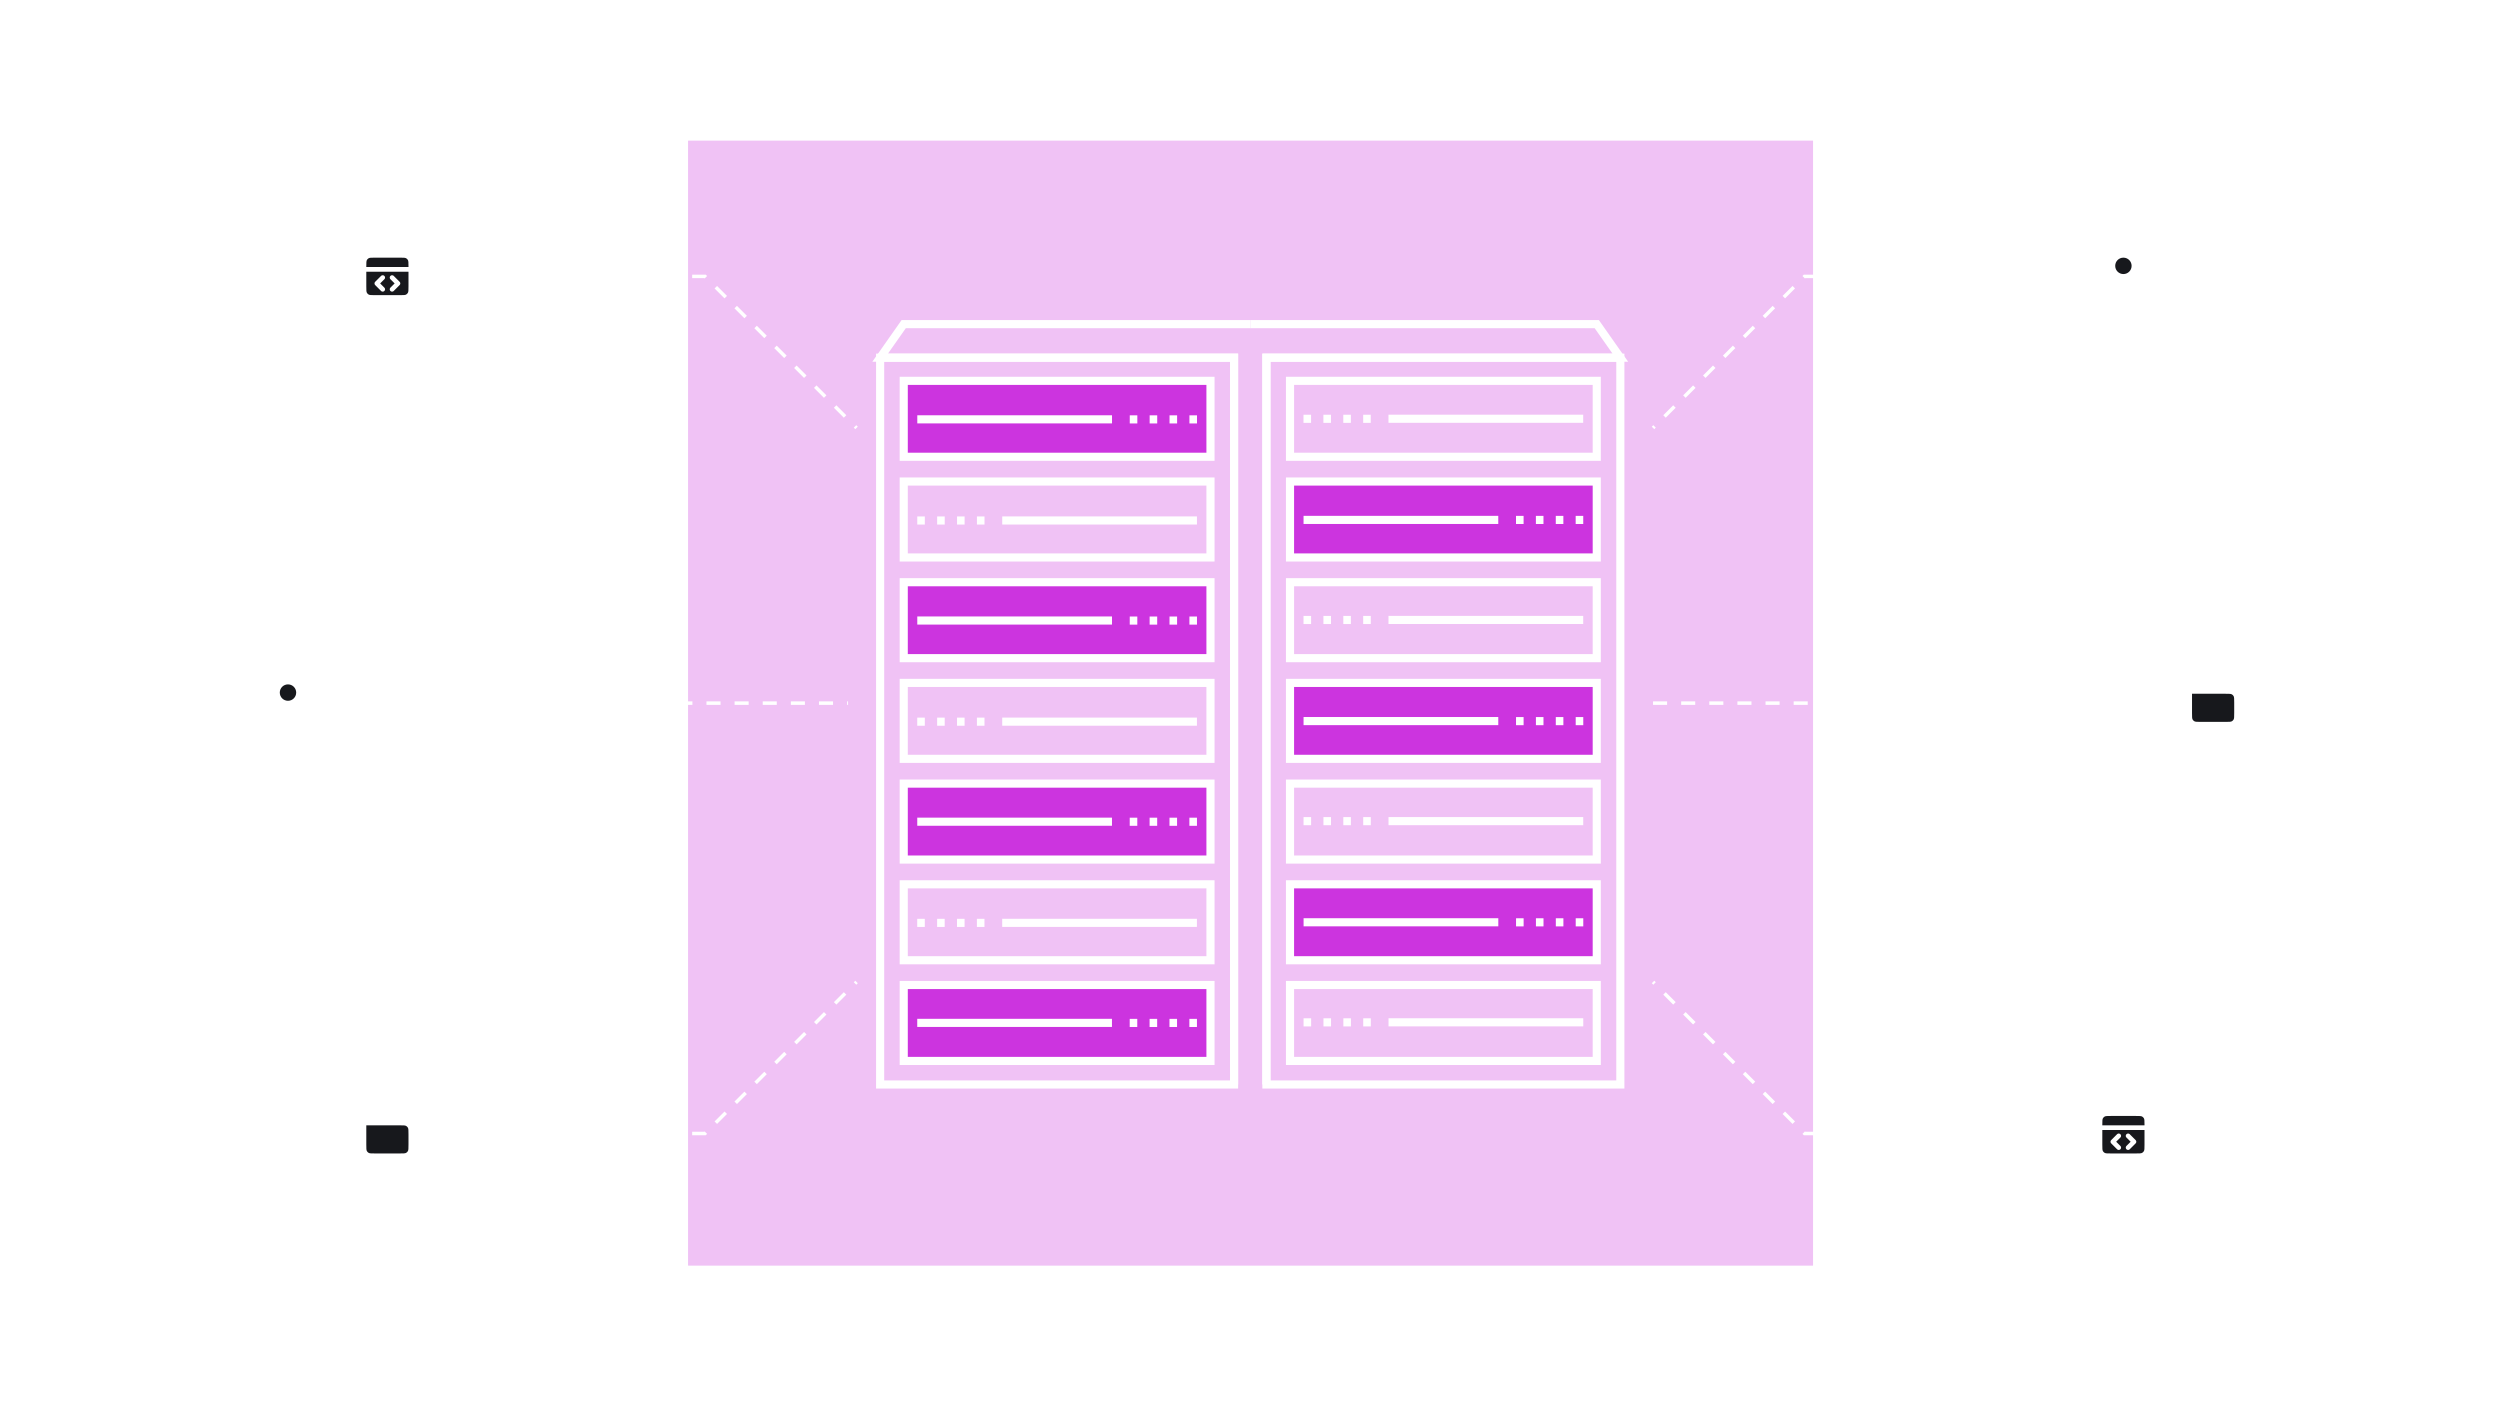 <svg width="1920" height="1080" viewBox="0 0 1920 1080" fill="none" xmlns="http://www.w3.org/2000/svg">
<g clip-path="url(#clip0_4002_1442)">
<g opacity="0.3" filter="url(#filter0_f_4002_1442)">
<rect x="528.418" y="108" width="864.01" height="864.01" fill="#CC34DF"/>
</g>
<path d="M950.887 836.009H672.818V271.59H950.887V836.009ZM679.059 829.768H944.647V277.83H679.059V829.768Z" fill="white"/>
<path d="M932.776 431.258H690.951V366.695H932.776V431.258ZM697.185 425.017H926.53V372.936H697.185V425.017Z" fill="white"/>
<path d="M929.649 447.145H694.064V505.467H929.649V447.145Z" fill="#CC34DF"/>
<path d="M932.776 508.588H690.951V444.025H932.776V508.588ZM697.185 502.347H926.53V450.266H697.185V502.347Z" fill="white"/>
<path d="M932.776 585.91H690.951V521.348H932.776V585.91ZM697.185 579.67H926.53V527.588H697.185V579.67Z" fill="white"/>
<path d="M929.649 601.814H694.064V660.137H929.649V601.814Z" fill="#CC34DF"/>
<path d="M932.776 663.258H690.951V598.695H932.776V663.258ZM697.185 657.017H926.53V604.936H697.185V657.017Z" fill="white"/>
<path d="M932.776 740.592H690.951V676.029H932.776V740.592ZM697.185 734.351H926.53V682.27H697.185V734.351Z" fill="white"/>
<path d="M929.649 756.48H694.064V814.803H929.649V756.48Z" fill="#CC34DF"/>
<path d="M932.776 817.924H690.951V753.361H932.776V817.924ZM697.185 811.683H926.53V759.602H697.185V811.683Z" fill="white"/>
<path d="M929.649 292.48H694.064V350.803H929.649V292.48Z" fill="#CC34DF"/>
<path d="M932.776 353.924H690.951V289.361H932.776V353.924ZM697.185 347.683H926.53V295.602H697.185V347.683Z" fill="white"/>
<path d="M1247.56 836.009H969.486V271.59H1247.55V836.009H1247.56ZM975.727 829.768H1241.31V277.83H975.727V829.768Z" fill="white"/>
<path d="M990.728 428.139L1226.31 428.139V369.817H990.728V428.139Z" fill="#CC34DF"/>
<path d="M1229.43 431.258H987.608V366.695H1229.43V431.258ZM993.849 425.017H1223.19V372.936H993.849V425.017Z" fill="white"/>
<path d="M1229.43 508.588H987.608V444.025H1229.43V508.588ZM993.849 502.347H1223.19V450.266H993.849V502.347Z" fill="white"/>
<path d="M990.728 582.791H1226.31V524.469H990.728V582.791Z" fill="#CC34DF"/>
<path d="M1229.43 585.91H987.608V521.348H1229.43V585.91ZM993.849 579.67H1223.19V527.588H993.849V579.67Z" fill="white"/>
<path d="M1229.43 663.258H987.608V598.695H1229.43V663.258ZM993.849 657.017H1223.19V604.936H993.849V657.017Z" fill="white"/>
<path d="M990.728 737.469H1226.31V679.147H990.728V737.469Z" fill="#CC34DF"/>
<path d="M1229.43 740.592H987.608V676.029H1229.43V740.592ZM993.849 734.351H1223.19V682.27H993.849V734.351Z" fill="white"/>
<path d="M1229.43 817.924H987.608V753.361H1229.43V817.924ZM993.849 811.683H1223.19V759.602H993.849V811.683Z" fill="white"/>
<path d="M1229.43 353.924H987.608V289.361H1229.43V353.924ZM993.849 347.683H1223.19V295.602H993.849V347.683Z" fill="white"/>
<path d="M975.723 832.887H969.483V271.582H1238.43L1224.69 252.037H960.185V245.797H1227.93L1250.43 277.822H975.723V832.887Z" fill="white"/>
<path d="M950.89 832.887H944.649V277.822H669.938L692.44 245.797H960.188V252.037H695.685L681.95 271.582H950.89V832.887Z" fill="white"/>
<path d="M1006.9 318.52H1001.08V324.76H1006.9V318.52Z" fill="white"/>
<path d="M1022.18 318.52H1016.37V324.76H1022.18V318.52Z" fill="white"/>
<path d="M1037.46 318.52H1031.65V324.76H1037.46V318.52Z" fill="white"/>
<path d="M1052.73 318.52H1046.92V324.76H1052.73V318.52Z" fill="white"/>
<path d="M1215.9 318.482H1066.35V324.723H1215.9V318.482Z" fill="white"/>
<path d="M1215.93 396.193H1210.12V402.434H1215.93V396.193Z" fill="white"/>
<path d="M1200.66 396.193H1194.84V402.434H1200.66V396.193Z" fill="white"/>
<path d="M1185.38 396.193H1179.56V402.434H1185.38V396.193Z" fill="white"/>
<path d="M1170.11 396.193H1164.29V402.434H1170.11V396.193Z" fill="white"/>
<path d="M1150.67 396.168H1001.12V402.408H1150.67V396.168Z" fill="white"/>
<path d="M1006.92 473.02H1001.1V479.26H1006.92V473.02Z" fill="white"/>
<path d="M1022.2 473.02H1016.39V479.26H1022.2V473.02Z" fill="white"/>
<path d="M1037.47 473.02H1031.66V479.26H1037.47V473.02Z" fill="white"/>
<path d="M1052.75 473.02H1046.93V479.26H1052.75V473.02Z" fill="white"/>
<path d="M1215.91 472.996H1066.36V479.236H1215.91V472.996Z" fill="white"/>
<path d="M1215.95 550.707H1210.14V556.947H1215.95V550.707Z" fill="white"/>
<path d="M1200.67 550.707H1194.85V556.947H1200.67V550.707Z" fill="white"/>
<path d="M1185.39 550.707H1179.58V556.947H1185.39V550.707Z" fill="white"/>
<path d="M1170.12 550.707H1164.31V556.947H1170.12V550.707Z" fill="white"/>
<path d="M1150.68 550.668H1001.13V556.908H1150.68V550.668Z" fill="white"/>
<path d="M1006.93 627.527H1001.12V633.768H1006.93V627.527Z" fill="white"/>
<path d="M1022.21 627.527H1016.4V633.768H1022.21V627.527Z" fill="white"/>
<path d="M1037.48 627.527H1031.67V633.768H1037.48V627.527Z" fill="white"/>
<path d="M1052.76 627.527H1046.95V633.768H1052.76V627.527Z" fill="white"/>
<path d="M1215.92 627.504H1066.38V633.744H1215.92V627.504Z" fill="white"/>
<path d="M1215.96 705.229H1210.15V711.469H1215.96V705.229Z" fill="white"/>
<path d="M1200.69 705.229H1194.87V711.469H1200.69V705.229Z" fill="white"/>
<path d="M1185.41 705.229H1179.59V711.469H1185.41V705.229Z" fill="white"/>
<path d="M1170.14 705.229H1164.32V711.469H1170.14V705.229Z" fill="white"/>
<path d="M1150.7 705.189H1001.15V711.43H1150.7V705.189Z" fill="white"/>
<path d="M1006.95 782.051H1001.13V788.291H1006.95V782.051Z" fill="white"/>
<path d="M1022.23 782.051H1016.42V788.291H1022.23V782.051Z" fill="white"/>
<path d="M1037.51 782.055H1031.7V788.295H1037.51V782.055Z" fill="white"/>
<path d="M1052.78 782.055H1046.96V788.295H1052.78V782.055Z" fill="white"/>
<path d="M1215.94 782.016H1066.39V788.256H1215.94V782.016Z" fill="white"/>
<path d="M919.298 318.971H913.482V325.211H919.298V318.971Z" fill="white"/>
<path d="M904.021 318.971H898.205V325.211H904.021V318.971Z" fill="white"/>
<path d="M888.742 318.971H882.926V325.211H888.742V318.971Z" fill="white"/>
<path d="M873.468 318.971H867.652V325.211H873.468V318.971Z" fill="white"/>
<path d="M854.029 318.934H704.485V325.174H854.029V318.934Z" fill="white"/>
<path d="M710.265 396.625H704.455V402.865H710.265V396.625Z" fill="white"/>
<path d="M725.548 396.625H719.732V402.865H725.548V396.625Z" fill="white"/>
<path d="M740.82 396.625H735.01V402.865H740.82V396.625Z" fill="white"/>
<path d="M756.099 396.625H750.283V402.865H756.099V396.625Z" fill="white"/>
<path d="M919.259 396.605H769.716V402.846H919.259V396.605Z" fill="white"/>
<path d="M919.278 473.479H913.469V479.719H919.278V473.479Z" fill="white"/>
<path d="M904.005 473.479H898.189V479.719H904.005V473.479Z" fill="white"/>
<path d="M888.724 473.479H882.914V479.719H888.724V473.479Z" fill="white"/>
<path d="M873.454 473.479H867.638V479.719H873.454V473.479Z" fill="white"/>
<path d="M854.016 473.439H704.473V479.68H854.016V473.439Z" fill="white"/>
<path d="M710.253 551.137H704.438V557.377H710.253V551.137Z" fill="white"/>
<path d="M725.531 551.137H719.722V557.377H725.531V551.137Z" fill="white"/>
<path d="M740.803 551.137H734.987V557.377H740.803V551.137Z" fill="white"/>
<path d="M756.087 551.137H750.271V557.377H756.087V551.137Z" fill="white"/>
<path d="M919.248 551.111H769.705V557.352H919.248V551.111Z" fill="white"/>
<path d="M919.266 627.982H913.45V634.223H919.266V627.982Z" fill="white"/>
<path d="M903.988 627.986H898.172V634.227H903.988V627.986Z" fill="white"/>
<path d="M888.713 627.982H882.896V634.223H888.713V627.982Z" fill="white"/>
<path d="M873.439 627.986H867.623V634.227H873.439V627.986Z" fill="white"/>
<path d="M853.998 627.947H704.455V634.188H853.998V627.947Z" fill="white"/>
<path d="M710.243 705.658H704.427V711.899H710.243V705.658Z" fill="white"/>
<path d="M725.513 705.658H719.703V711.899H725.513V705.658Z" fill="white"/>
<path d="M740.793 705.658H734.977V711.899H740.793V705.658Z" fill="white"/>
<path d="M756.064 705.658H750.254V711.899H756.064V705.658Z" fill="white"/>
<path d="M919.229 705.627H769.686V711.867H919.229V705.627Z" fill="white"/>
<path d="M919.254 782.488H913.438V788.729H919.254V782.488Z" fill="white"/>
<path d="M903.972 782.488H898.162V788.729H903.972V782.488Z" fill="white"/>
<path d="M888.701 782.488H882.885V788.729H888.701V782.488Z" fill="white"/>
<path d="M873.421 782.488H867.611V788.729H873.421V782.488Z" fill="white"/>
<path d="M853.981 782.449H704.438V788.69H853.981V782.449Z" fill="white"/>
<path d="M304.967 540.004L651.315 540.004" stroke="white" stroke-width="2.7" stroke-dasharray="10.8 10.8"/>
<path d="M1269.53 540.004L1615.88 540.004" stroke="white" stroke-width="2.7" stroke-dasharray="10.8 10.8"/>
<rect x="156.675" y="475.507" width="128.996" height="128.996" rx="64.498" stroke="white" stroke-width="1.35"/>
<path d="M221.173 540.005C225.647 540.005 229.273 536.378 229.273 531.905C229.273 527.431 225.647 523.805 221.173 523.805C216.7 523.805 213.073 527.431 213.073 531.905C213.073 536.378 216.7 540.005 221.173 540.005Z" fill="#17181C"/>
<path d="M235.573 556.205C235.573 553.693 235.573 552.437 235.263 551.415C234.565 549.113 232.765 547.313 230.463 546.615C229.441 546.305 228.185 546.305 225.673 546.305H216.673C214.161 546.305 212.905 546.305 211.883 546.615C209.582 547.313 207.782 549.113 207.083 551.415C206.773 552.437 206.773 553.693 206.773 556.205M229.273 531.905C229.273 536.378 225.647 540.005 221.173 540.005C216.7 540.005 213.073 536.378 213.073 531.905C213.073 527.431 216.7 523.805 221.173 523.805C225.647 523.805 229.273 527.431 229.273 531.905Z" stroke="white" stroke-width="3.6" stroke-linecap="round" stroke-linejoin="round"/>
<rect x="1635.17" y="475.507" width="128.996" height="128.996" rx="64.498" stroke="white" stroke-width="1.35"/>
<path d="M1681.67 531.005H1709.03C1712.06 531.005 1713.57 531.005 1714.72 531.593C1715.74 532.111 1716.57 532.937 1717.08 533.953C1717.67 535.108 1717.67 536.62 1717.67 539.645V547.565C1717.67 550.589 1717.67 552.101 1717.08 553.256C1716.57 554.272 1715.74 555.098 1714.72 555.616C1713.57 556.205 1712.06 556.205 1709.03 556.205H1690.31C1687.29 556.205 1685.78 556.205 1684.62 555.616C1683.6 555.098 1682.78 554.272 1682.26 553.256C1681.67 552.101 1681.67 550.589 1681.67 547.565V531.005Z" fill="#17181C"/>
<path d="M1701.47 531.005L1699.46 526.989C1698.89 525.833 1698.6 525.255 1698.17 524.833C1697.78 524.459 1697.33 524.175 1696.82 524.001C1696.25 523.805 1695.6 523.805 1694.31 523.805H1687.43C1685.42 523.805 1684.41 523.805 1683.64 524.197C1682.96 524.542 1682.41 525.093 1682.06 525.77C1681.67 526.54 1681.67 527.548 1681.67 529.565V531.005M1681.67 531.005H1709.03C1712.06 531.005 1713.57 531.005 1714.72 531.593C1715.74 532.111 1716.57 532.937 1717.08 533.953C1717.67 535.108 1717.67 536.62 1717.67 539.645V547.565C1717.67 550.589 1717.67 552.101 1717.08 553.256C1716.57 554.272 1715.74 555.098 1714.72 555.616C1713.57 556.205 1712.06 556.205 1709.03 556.205H1690.31C1687.29 556.205 1685.78 556.205 1684.62 555.616C1683.6 555.098 1682.78 554.272 1682.26 553.256C1681.67 552.101 1681.67 550.589 1681.67 547.565V531.005Z" stroke="white" stroke-width="3.6" stroke-linecap="round" stroke-linejoin="round"/>
<rect x="233.021" y="147.779" width="128.996" height="128.996" rx="64.498" stroke="white" stroke-width="1.35"/>
<path d="M306.879 228.476C309.903 228.476 311.415 228.476 312.57 227.888C313.586 227.37 314.412 226.544 314.93 225.528C315.519 224.373 315.519 222.86 315.519 219.836V204.716C315.519 201.692 315.519 200.18 314.93 199.025C314.412 198.009 313.586 197.182 312.57 196.665C311.415 196.076 309.903 196.076 306.879 196.076L288.159 196.076C285.134 196.076 283.622 196.076 282.467 196.665C281.451 197.182 280.625 198.009 280.107 199.025C279.519 200.18 279.519 201.692 279.519 204.716L279.519 219.836C279.519 222.86 279.519 224.373 280.107 225.528C280.625 226.544 281.451 227.37 282.467 227.888C283.622 228.476 285.134 228.476 288.159 228.476H306.879Z" fill="#17181C"/>
<path d="M301.119 222.176L305.619 217.676L301.119 213.176" fill="#17181C"/>
<path d="M293.919 213.176L289.419 217.676L293.919 222.176" fill="#17181C"/>
<path d="M315.519 206.876H279.519M301.119 222.176L305.619 217.676L301.119 213.176M293.919 213.176L289.419 217.676L293.919 222.176M279.519 204.716L279.519 219.836C279.519 222.86 279.519 224.373 280.107 225.528C280.625 226.544 281.451 227.37 282.467 227.888C283.622 228.476 285.134 228.476 288.159 228.476H306.879C309.903 228.476 311.415 228.476 312.57 227.888C313.586 227.37 314.412 226.544 314.93 225.528C315.519 224.373 315.519 222.86 315.519 219.836V204.716C315.519 201.692 315.519 200.18 314.93 199.025C314.412 198.009 313.586 197.182 312.57 196.665C311.415 196.076 309.903 196.076 306.879 196.076L288.159 196.076C285.134 196.076 283.622 196.076 282.467 196.665C281.451 197.182 280.625 198.009 280.107 199.025C279.519 200.18 279.519 201.692 279.519 204.716Z" stroke="white" stroke-width="3.6" stroke-linecap="round" stroke-linejoin="round"/>
<rect x="233.021" y="147.779" width="128.996" height="128.996" rx="64.498" stroke="white" stroke-width="1.35"/>
<path d="M306.879 228.476C309.903 228.476 311.415 228.476 312.57 227.888C313.586 227.37 314.412 226.544 314.93 225.528C315.519 224.373 315.519 222.86 315.519 219.836V204.716C315.519 201.692 315.519 200.18 314.93 199.025C314.412 198.009 313.586 197.182 312.57 196.665C311.415 196.076 309.903 196.076 306.879 196.076L288.159 196.076C285.134 196.076 283.622 196.076 282.467 196.665C281.451 197.182 280.625 198.009 280.107 199.025C279.519 200.18 279.519 201.692 279.519 204.716L279.519 219.836C279.519 222.86 279.519 224.373 280.107 225.528C280.625 226.544 281.451 227.37 282.467 227.888C283.622 228.476 285.134 228.476 288.159 228.476H306.879Z" fill="#17181C"/>
<path d="M301.119 222.176L305.619 217.676L301.119 213.176" fill="#17181C"/>
<path d="M293.919 213.176L289.419 217.676L293.919 222.176" fill="#17181C"/>
<path d="M315.519 206.876H279.519M301.119 222.176L305.619 217.676L301.119 213.176M293.919 213.176L289.419 217.676L293.919 222.176M279.519 204.716L279.519 219.836C279.519 222.86 279.519 224.373 280.107 225.528C280.625 226.544 281.451 227.37 282.467 227.888C283.622 228.476 285.134 228.476 288.159 228.476H306.879C309.903 228.476 311.415 228.476 312.57 227.888C313.586 227.37 314.412 226.544 314.93 225.528C315.519 224.373 315.519 222.86 315.519 219.836V204.716C315.519 201.692 315.519 200.18 314.93 199.025C314.412 198.009 313.586 197.182 312.57 196.665C311.415 196.076 309.903 196.076 306.879 196.076L288.159 196.076C285.134 196.076 283.622 196.076 282.467 196.665C281.451 197.182 280.625 198.009 280.107 199.025C279.519 200.18 279.519 201.692 279.519 204.716Z" stroke="white" stroke-width="3.6" stroke-linecap="round" stroke-linejoin="round"/>
<rect x="1566.28" y="147.779" width="128.996" height="128.996" rx="64.498" stroke="white" stroke-width="1.35"/>
<path d="M1630.78 212.276C1635.25 212.276 1638.88 208.65 1638.88 204.176C1638.88 199.703 1635.25 196.076 1630.78 196.076C1626.3 196.076 1622.68 199.703 1622.68 204.176C1622.68 208.65 1626.3 212.276 1630.78 212.276Z" fill="#17181C"/>
<path d="M1645.18 228.476C1645.18 225.964 1645.18 224.708 1644.87 223.686C1644.17 221.385 1642.37 219.584 1640.07 218.886C1639.04 218.576 1637.79 218.576 1635.28 218.576H1626.28C1623.76 218.576 1622.51 218.576 1621.49 218.886C1619.18 219.584 1617.38 221.385 1616.69 223.686C1616.38 224.708 1616.38 225.964 1616.38 228.476M1638.88 204.176C1638.88 208.65 1635.25 212.276 1630.78 212.276C1626.3 212.276 1622.68 208.65 1622.68 204.176C1622.68 199.703 1626.3 196.076 1630.78 196.076C1635.25 196.076 1638.88 199.703 1638.88 204.176Z" stroke="white" stroke-width="3.6" stroke-linecap="round" stroke-linejoin="round"/>
<rect x="233.021" y="806.958" width="128.996" height="128.996" rx="64.498" stroke="white" stroke-width="1.35"/>
<path d="M279.519 862.456H306.879C309.903 862.456 311.415 862.456 312.57 863.044C313.586 863.562 314.412 864.388 314.93 865.404C315.519 866.559 315.519 868.072 315.519 871.096V879.016C315.519 882.04 315.519 883.552 314.93 884.707C314.412 885.723 313.586 886.55 312.57 887.067C311.415 887.656 309.903 887.656 306.879 887.656H288.159C285.134 887.656 283.622 887.656 282.467 887.067C281.451 886.55 280.625 885.723 280.107 884.707C279.519 883.552 279.519 882.04 279.519 879.016V862.456Z" fill="#17181C"/>
<path d="M299.319 862.456L297.311 858.44C296.733 857.284 296.444 856.706 296.013 856.284C295.631 855.911 295.172 855.627 294.667 855.453C294.097 855.256 293.451 855.256 292.159 855.256H285.279C283.262 855.256 282.254 855.256 281.484 855.648C280.807 855.993 280.256 856.544 279.911 857.221C279.519 857.992 279.519 859 279.519 861.016V862.456M279.519 862.456H306.879C309.903 862.456 311.415 862.456 312.57 863.044C313.586 863.562 314.412 864.388 314.93 865.404C315.519 866.559 315.519 868.072 315.519 871.096V879.016C315.519 882.04 315.519 883.552 314.93 884.707C314.412 885.723 313.586 886.55 312.57 887.067C311.415 887.656 309.903 887.656 306.879 887.656H288.159C285.134 887.656 283.622 887.656 282.467 887.067C281.451 886.55 280.625 885.723 280.107 884.707C279.519 883.552 279.519 882.04 279.519 879.016V862.456Z" stroke="white" stroke-width="3.6" stroke-linecap="round" stroke-linejoin="round"/>
<rect x="1566.28" y="806.958" width="128.996" height="128.996" rx="64.498" stroke="white" stroke-width="1.35"/>
<path d="M1640.14 887.656C1643.16 887.656 1644.67 887.656 1645.83 887.067C1646.84 886.55 1647.67 885.723 1648.19 884.707C1648.78 883.552 1648.78 882.04 1648.78 879.016V863.896C1648.78 860.872 1648.78 859.359 1648.19 858.204C1647.67 857.188 1646.84 856.362 1645.83 855.844C1644.67 855.256 1643.16 855.256 1640.14 855.256L1621.42 855.256C1618.39 855.256 1616.88 855.256 1615.72 855.844C1614.71 856.362 1613.88 857.188 1613.36 858.204C1612.78 859.359 1612.78 860.872 1612.78 863.896L1612.78 879.016C1612.78 882.04 1612.78 883.552 1613.36 884.707C1613.88 885.723 1614.71 886.55 1615.72 887.067C1616.88 887.656 1618.39 887.656 1621.42 887.656H1640.14Z" fill="#17181C"/>
<path d="M1634.38 881.356L1638.88 876.856L1634.38 872.356" fill="#17181C"/>
<path d="M1627.18 872.356L1622.68 876.856L1627.18 881.356" fill="#17181C"/>
<path d="M1648.78 866.056H1612.78M1634.38 881.356L1638.88 876.856L1634.38 872.356M1627.18 872.356L1622.68 876.856L1627.18 881.356M1612.78 863.896L1612.78 879.016C1612.78 882.04 1612.78 883.552 1613.36 884.707C1613.88 885.723 1614.71 886.55 1615.72 887.067C1616.88 887.656 1618.39 887.656 1621.42 887.656H1640.14C1643.16 887.656 1644.67 887.656 1645.83 887.067C1646.84 886.55 1647.67 885.723 1648.19 884.707C1648.78 883.552 1648.78 882.04 1648.78 879.016V863.896C1648.78 860.872 1648.78 859.359 1648.19 858.204C1647.67 857.188 1646.84 856.362 1645.83 855.844C1644.67 855.256 1643.16 855.256 1640.14 855.256L1621.42 855.256C1618.39 855.256 1616.88 855.256 1615.72 855.844C1614.71 856.362 1613.88 857.188 1613.36 858.204C1612.78 859.359 1612.78 860.872 1612.78 863.896Z" stroke="white" stroke-width="3.6" stroke-linecap="round" stroke-linejoin="round"/>
<path d="M380.382 212.277H541.453L657.833 328.658" stroke="white" stroke-width="2.7" stroke-dasharray="10.8 10.8"/>
<path d="M1546.98 212.277H1385.91L1269.53 328.658" stroke="white" stroke-width="2.7" stroke-dasharray="10.8 10.8"/>
<path d="M380.382 870.523H541.453L657.833 754.143" stroke="white" stroke-width="2.7" stroke-dasharray="10.8 10.8"/>
<path d="M1546.98 870.523H1385.91L1269.53 754.143" stroke="white" stroke-width="2.7" stroke-dasharray="10.8 10.8"/>
</g>
<defs>
<filter id="filter0_f_4002_1442" x="123.418" y="-297" width="1674.01" height="1674.01" filterUnits="userSpaceOnUse" color-interpolation-filters="sRGB">
<feFlood flood-opacity="0" result="BackgroundImageFix"/>
<feBlend mode="normal" in="SourceGraphic" in2="BackgroundImageFix" result="shape"/>
<feGaussianBlur stdDeviation="202.5" result="effect1_foregroundBlur_4002_1442"/>
</filter>
<clipPath id="clip0_4002_1442">
<rect width="1920" height="1080" fill="white"/>
</clipPath>
</defs>
</svg>
